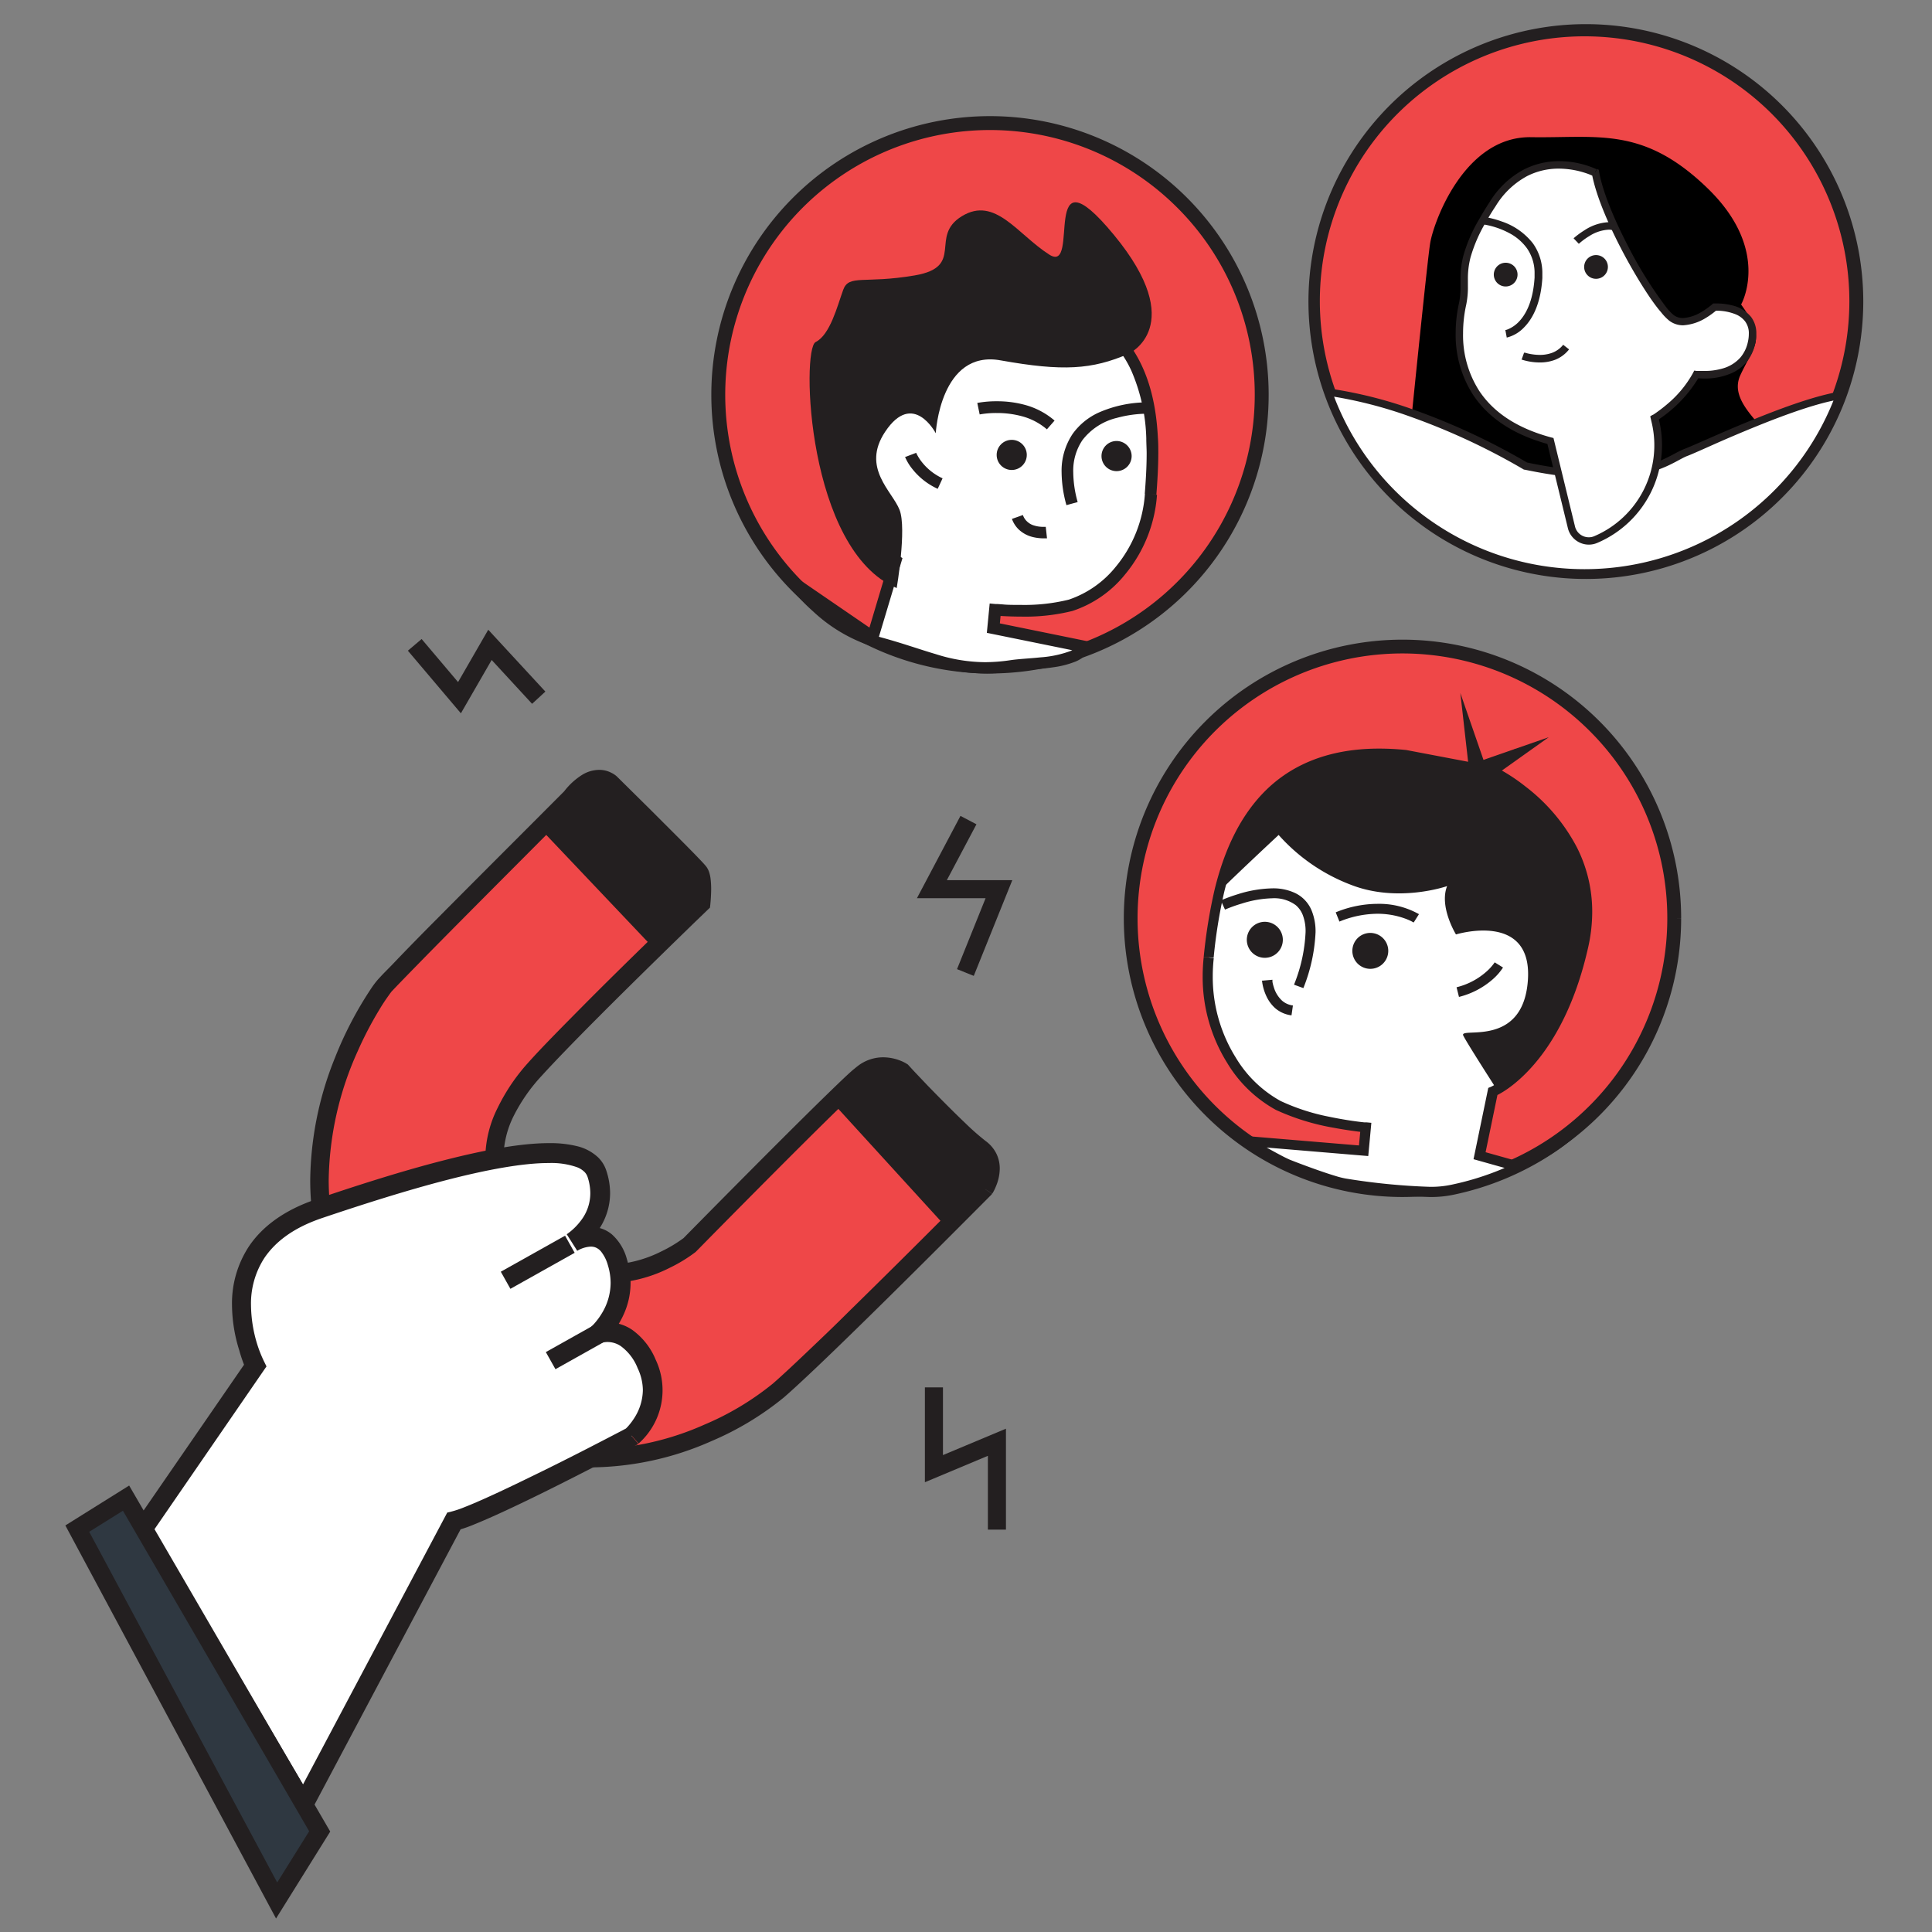 <svg id="Layer_1" data-name="Layer 1" xmlns="http://www.w3.org/2000/svg" viewBox="0 0 368 368"><rect x="0" y="0" width="368" height="368" fill="#808080" stroke="none"/><defs><style>.cls-1{fill:#ef4748;}.cls-2{fill:#231f20;}.cls-3{fill:#fff;}.cls-4{fill:#2f3841;}</style></defs><path class="cls-1" d="M240.33,75.2a51.76,51.76,0,1,1-51.76-51.76A51.76,51.76,0,0,1,240.33,75.2Z"/><path class="cls-2" d="M240.33,75.2H239a50.43,50.43,0,1,1-14.77-35.66A50.26,50.26,0,0,1,239,75.2h2.65a53.08,53.08,0,1,0-53.08,53.08A53.08,53.08,0,0,0,241.65,75.2Z"/><path class="cls-3" d="M219.18,94.14c-1,12.31-9.48,19.47-15.31,21.13s-14.4.84-14.4.84l-.33,3.49,17.45,3.55c-2,3.35-9.92,3-13.88,3.64-10.35,1.52-15-1.63-25.69-4.52-9.29-2.51-15.89-11.34-15.89-11.34l15.14,10.3,4.31-14.44s-.22-.15-.6-.47c-2-1.73-8.65-8.57-9.22-25-.66-19.47,19.48-24.8,19.48-24.8l-.38.11,2.37-.61.24,0,.76.48h11.16c20,1.75,24.5,15.14,25.09,26.91A82.39,82.39,0,0,1,219.18,94.14Z"/><path class="cls-2" d="M219.18,94.14l-1.1-.09A24.44,24.44,0,0,1,212.49,108a19.49,19.49,0,0,1-8.92,6.22,35.25,35.25,0,0,1-9.09,1c-1.41,0-2.64,0-3.51-.1l-1-.07-.27,0h-.09l-1.1-.1-.54,5.59,18.43,3.75.22-1.09-.94-.58a4,4,0,0,1-2,1.46,20.51,20.51,0,0,1-5.5,1.13c-2,.21-4.07.3-5.65.53a33.3,33.3,0,0,1-4.94.39,31.33,31.33,0,0,1-9.33-1.53c-3.11-.91-6.51-2.15-11-3.35a28,28,0,0,1-11-6.37,37.88,37.88,0,0,1-3.2-3.22c-.37-.42-.65-.76-.84-1s-.17-.2-.21-.26l-.05-.07,0,0-.88.67-.63.91L166.9,123l5-16.69-.69-.45-.15.23.15-.23h0l-.15.23.15-.23a4.33,4.33,0,0,1-.5-.39h0a20.7,20.7,0,0,1-4.88-6.63c-1.91-3.83-3.66-9.48-3.94-17.56,0-.3,0-.6,0-.9a21.46,21.46,0,0,1,2.9-11.06,25.63,25.63,0,0,1,9.86-9.21,30.53,30.53,0,0,1,4.22-2c.53-.2,1-.35,1.26-.44l.33-.1.08,0h0l-.28-1.07-.32-1.06-.38.11.59,2.14,2.21-.57h0l.08-1.1-.59.93.76.49.27.17h11.48V56.52l-.1,1.11a31.48,31.48,0,0,1,11.86,3.16,20.57,20.57,0,0,1,9.4,9.88,34.61,34.61,0,0,1,2.82,12.82c0,1,.07,1.93.07,2.88,0,2.77-.18,5.4-.36,7.68l1.1.09,1.11.08c.18-2.3.36-5,.37-7.85,0-1,0-2-.08-3-.3-6-1.59-12.52-5.48-17.82a22.57,22.57,0,0,0-7.93-6.73,33.52,33.52,0,0,0-12.69-3.41H183.55l-.48-.31-.24-.15-.52,0-.18,0-2.55.66.28,1.07.31,1.07.38-.11-.6-2.14a32.84,32.84,0,0,0-10.12,5.1,26,26,0,0,0-7,7.65,23.59,23.59,0,0,0-3.2,12.18c0,.33,0,.65,0,1,.28,8.36,2.11,14.34,4.16,18.46a22.94,22.94,0,0,0,5.44,7.34h0a8.47,8.47,0,0,0,.72.56l.6-.93-1.06-.32-3.88,13L146.29,106.3l4,5.29a37.23,37.23,0,0,0,4.61,4.89,30.18,30.18,0,0,0,11.89,6.86c4.35,1.17,7.69,2.39,10.9,3.34a33.3,33.3,0,0,0,10,1.61,34.91,34.91,0,0,0,5.27-.41c1.86-.27,4.86-.35,7.67-.78a17.47,17.47,0,0,0,4-1,6.09,6.09,0,0,0,3-2.34l.82-1.35-18-3.67.24-2.5-1.11-.1-.1,1.1s2.19.21,5.11.21a37.13,37.13,0,0,0,9.69-1.08,21.5,21.5,0,0,0,10-6.93,26.68,26.68,0,0,0,6.1-15.19Z"/><path class="cls-2" d="M172.38,87a9.35,9.35,0,0,0,1.36,2.28,13.09,13.09,0,0,0,4.87,3.83l.93-2a10.74,10.74,0,0,1-4-3.17,8.3,8.3,0,0,1-.82-1.26c-.09-.16-.15-.28-.18-.35l0-.09h0l-.35.13.35-.13h0l-.35.13.35-.13-2.07.79Z"/><path class="cls-2" d="M186.6,78.94h0a17.72,17.72,0,0,1,3.26-.27,18.2,18.2,0,0,1,4.74.6,12,12,0,0,1,4.81,2.51l1.46-1.67a14.35,14.35,0,0,0-5.69-3,20.19,20.19,0,0,0-5.32-.68,19.89,19.89,0,0,0-3.71.32l.45,2.17Z"/><path class="cls-2" d="M219.44,76.64s-.31,0-.8,0a23,23,0,0,0-9.31,1.92,12.46,12.46,0,0,0-5,4.06A12.62,12.62,0,0,0,202.21,90a23.83,23.83,0,0,0,.92,6.22l2.14-.59a21.5,21.5,0,0,1-.84-5.63,10.42,10.42,0,0,1,1.75-6.17,11.7,11.7,0,0,1,6.54-4.23,22.5,22.5,0,0,1,5.92-.8h.66l.14-2.21Z"/><path class="cls-2" d="M199.15,100.35l0,.23,0-.23h0l0,.23,0-.23h-.42a5.71,5.71,0,0,1-2.15-.39,3.4,3.4,0,0,1-1-.68,2.92,2.92,0,0,1-.74-1.18l-2.09.74a5.27,5.27,0,0,0,1.28,2,5.93,5.93,0,0,0,2.6,1.43,8.66,8.66,0,0,0,2.14.27c.38,0,.63,0,.66,0l-.24-2.2Z"/><path class="cls-2" d="M215.55,86.85A2.87,2.87,0,1,1,212.68,84,2.88,2.88,0,0,1,215.55,86.85Z"/><circle class="cls-2" cx="192.71" cy="86.65" r="2.87"/><path class="cls-2" d="M215,67.37s11.51-5.25-2.82-22.62-6.24,7.61-12.31,3.75-10.3-11.19-16.64-7.33.68,9.64-9,11.29-12.53-.27-13.63,2.77-2.48,8.54-5.24,9.92-1.65,39.69,15.44,46.86c0,0,1.93-11.3.55-14.88s-7.34-8-2.75-14.89c5.33-8,9.64.28,9.64.28s.84-16,12.41-13.87C202.4,70.75,208,70.42,215,67.37Z"/><circle class="cls-1" cx="267.14" cy="174.9" r="51.75"/><path class="cls-2" d="M318.9,174.9h-1.32a50.45,50.45,0,1,1-14.78-35.66,50.29,50.29,0,0,1,14.78,35.66h2.64A53.08,53.08,0,1,0,267.14,228a53.07,53.07,0,0,0,53.08-53.08Z"/><path class="cls-3" d="M230.23,182.37C228.65,197,237,207.3,243.46,210.55s16.68,4.18,16.68,4.18l-.41,4.46-22.24-1.86c-.82-.08,6.34,3.92,7.9,4.55,2.61,1,8.85,3.34,10.78,3.61,14.41,2,17.89,1.73,20.54,1.17,19.67-4.19,28.33-16.95,23.7-12.11-.41.43-10.52,7.92-11.1,7.79l-7.49-2.1L284.35,208a8.72,8.72,0,0,0,.81-.41c2.79-1.58,12-8.11,16.37-27.24C306.64,157.7,284.24,147,284.24,147l4.9-3.52L282,145.94l-2-5.62.68,6-13.07-2.49c-23.82-2.4-32.09,12.28-35.4,25.94A98.7,98.7,0,0,0,230.23,182.37Z"/><path class="cls-2" d="M230.23,182.37l-.95-.1a35.79,35.79,0,0,0-.2,3.68,30.89,30.89,0,0,0,4.64,16.46,24.71,24.71,0,0,0,9.31,9,44.19,44.19,0,0,0,11,3.4c3.41.64,6,.88,6,.88l.09-.94-.94-.09-.33,3.52-21.3-1.78-.08,1,.12-.94h-.14a1,1,0,0,0-.45.1,1,1,0,0,0-.54.87,1,1,0,0,0,.09.42,1.33,1.33,0,0,0,.2.29,3,3,0,0,0,.29.25c.35.26.89.6,1.58,1,1,.61,2.36,1.36,3.56,2,.6.32,1.17.62,1.66.86s.88.44,1.18.56c1.33.53,3.54,1.36,5.69,2.11,1.07.37,2.12.72,3,1a17.35,17.35,0,0,0,2.27.57A126,126,0,0,0,272.3,228a20.77,20.77,0,0,0,4.6-.44,54.63,54.63,0,0,0,18.86-7.85,40.22,40.22,0,0,0,4.89-3.78c.56-.52,1-1,1.28-1.28a5,5,0,0,0,.36-.45l.14-.22.08-.16a1.13,1.13,0,0,0,.06-.36.9.9,0,0,0-.27-.67,1,1,0,0,0-.36-.24,1.1,1.1,0,0,0-.33-.05,1,1,0,0,0-.32.05.83.83,0,0,0-.25.12,3.3,3.3,0,0,0-.55.44c-.21.19-.46.44-.77.76h0l.31.29-.29-.31,0,0,.31.29-.29-.31-.18.15c-.78.62-3.33,2.52-5.74,4.24-1.2.87-2.38,1.69-3.28,2.28-.45.3-.84.55-1.11.7a1.85,1.85,0,0,1-.3.16l0,0h0l.21.61v-.64a.41.41,0,0,0-.21,0l.21.61v.3l.25-.91-6.64-1.86,2.35-11.36-.92-.19.35.88s.37-.16.93-.47h0c3-1.67,12.46-8.48,16.82-27.85a30.8,30.8,0,0,0,.78-6.8,27.07,27.07,0,0,0-2.92-12.28,35.07,35.07,0,0,0-9.78-11.58,35.64,35.64,0,0,0-5.89-3.8l-.4.86.55.77L295,140.42l-12.43,4.32L278.16,132l1.48,13.1-11.84-2.25h-.05a50.12,50.12,0,0,0-5.08-.26c-10.22,0-17.37,3.49-22.24,8.64s-7.53,11.86-9.09,18.28a100.39,100.39,0,0,0-2.06,12.73l.95.1.94.1a96.78,96.78,0,0,1,2-12.48c1.51-6.25,4.07-12.64,8.62-17.42s11.07-8,20.87-8.06a46.68,46.68,0,0,1,4.89.26l.1-1-.18.93,14.33,2.73-.82-7.27-.94.11-.9.31,2.27,6.52,8-2.79-.31-.9-.55-.77-6.21,4.45,1.45.69,0,0a37.27,37.27,0,0,1,9.14,6.8c4.26,4.33,8.33,10.65,8.33,19.13a28.9,28.9,0,0,1-.74,6.38c-4.27,18.88-13.32,25.15-15.9,26.62h0c-.24.14-.42.23-.54.29l-.13.06h0l-.47.19-2.81,13.58,8.47,2.38h.13a1.06,1.06,0,0,0,.4-.07,2.86,2.86,0,0,0,.47-.22c.59-.32,1.49-.91,2.58-1.66,1.61-1.12,3.6-2.55,5.21-3.74.81-.6,1.53-1.14,2.06-1.55.27-.2.5-.37.66-.51l.22-.17.18-.16h0c.35-.37.61-.62.78-.77l.16-.13,0,0,0,0h0l0,0,0,0-.31-.49.23.53.08,0-.31-.49.23.53-.34-.79v.86a.86.86,0,0,0,.34-.07l-.34-.79v-.07l-.31.87a.77.77,0,0,0,.31.06v-.93l-.31.87.31-.87-.8.47a1,1,0,0,0,.49.4l.31-.87-.8.47.8-.47h-.93a.88.88,0,0,0,.13.47l.8-.47h-.06l-.82-.3a1,1,0,0,0-.05.3h.87l-.82-.3.6.22-.56-.3,0,.08.6.22-.56-.3.15.08-.14-.09h0l.15.08-.14-.09a6.39,6.39,0,0,1-.55.62,37.61,37.61,0,0,1-7.72,5.83,53.16,53.16,0,0,1-16,6.18,18.52,18.52,0,0,1-4.21.41,123.66,123.66,0,0,1-16-1.58,16.16,16.16,0,0,1-2-.51c-2.64-.79-6.63-2.28-8.57-3.05-.29-.12-1-.45-1.78-.87-1.2-.63-2.72-1.47-3.93-2.18-.6-.35-1.12-.67-1.48-.9l-.37-.27,0,0h0l-.35.38.41-.31-.06-.07-.35.38.41-.31-.65.49.74-.34-.09-.15-.65.49.74-.34-.82.38h.9a.9.9,0,0,0-.08-.38l-.82.38h0l.77.52a1,1,0,0,0,.16-.52h-.93l.77.52-.76-.52.26.88a.89.89,0,0,0,.5-.36l-.76-.52.26.88-.24-.81v.85a.67.67,0,0,0,.24,0l-.24-.81v0l-.09.85h.09v-.85l-.09.85.07-.65-.08.65h0l.07-.65-.08.65h0l23.19,1.94.59-6.33-.94-.09-.44,0c-1-.1-3.62-.43-6.67-1.07a39.76,39.76,0,0,1-9.24-3,22.84,22.84,0,0,1-8.55-8.29A29,29,0,0,1,231,186a32,32,0,0,1,.19-3.48Z"/><path class="cls-2" d="M232.26,169.76c4.56-4.46,11.29-10.72,11.29-10.72a35.13,35.13,0,0,0,13.76,9.49c9,3.53,18.33.25,18.33.25-1.56,3.95,1.69,9.21,1.69,9.21s14.59-4.5,13.7,8.67-13.19,8.81-12.31,10.59c.62,1.26,4.34,7.08,6.44,10.36,2.79-1.58,12-8.11,16.37-27.24C306.64,157.7,284.24,147,284.24,147l4.9-3.52L282,145.94l-2-5.62.68,6-13.07-2.49C243.84,141.42,235.57,156.1,232.26,169.76Z"/><path class="cls-2" d="M284.71,183.3l.05,0-.05,0h0l.05,0-.05,0a9.69,9.69,0,0,1-1.79,1.95,13.3,13.3,0,0,1-5.48,2.8l.46,1.84a15.38,15.38,0,0,0,6.39-3.32,10.87,10.87,0,0,0,2-2.28l-1.61-1Z"/><path class="cls-2" d="M270.34,174.16a15.48,15.48,0,0,0-8-2,21,21,0,0,0-7.92,1.62l.71,1.76a19.33,19.33,0,0,1,7.21-1.49,15.33,15.33,0,0,1,5.17.87,11,11,0,0,1,1.37.58l.34.19.07,0h0l.07-.11-.07.11h0l.07-.11-.07.11,1-1.58Z"/><path class="cls-2" d="M233.32,173.24l.05,0a29.09,29.09,0,0,1,3.19-1.14,20.86,20.86,0,0,1,5.77-1,6.91,6.91,0,0,1,4.47,1.3,4.66,4.66,0,0,1,1.35,1.9,8.63,8.63,0,0,1,.53,3.26,30.23,30.23,0,0,1-2.2,10l1.78.65a32.32,32.32,0,0,0,2.32-10.61,10.6,10.6,0,0,0-.68-4,6.38,6.38,0,0,0-3.17-3.48,9.74,9.74,0,0,0-4.4-.91,23.24,23.24,0,0,0-6.66,1.15,30.82,30.82,0,0,0-3.13,1.15l.78,1.72Z"/><path class="cls-2" d="M240.38,186.78a9.46,9.46,0,0,0,.85,3,7,7,0,0,0,1.66,2.25A5.83,5.83,0,0,0,246,193.4l.27-1.88a3.89,3.89,0,0,1-2.08-.93,5.69,5.69,0,0,1-1.55-2.52,7.85,7.85,0,0,1-.27-1.06c0-.13,0-.23,0-.3v-.09l-.15,0,.15,0h0l-.15,0,.15,0-1.88.17Z"/><path class="cls-2" d="M237.55,178.37a3.43,3.43,0,1,0,4-2.73A3.43,3.43,0,0,0,237.55,178.37Z"/><path class="cls-2" d="M257.65,180.49a3.42,3.42,0,1,0,4-2.73A3.41,3.41,0,0,0,257.65,180.49Z"/><path class="cls-1" d="M353.59,57.35A51.76,51.76,0,1,1,301.83,5.6,51.71,51.71,0,0,1,353.59,57.35Z"/><path class="cls-2" d="M353.59,57.35h-1.33a50.43,50.43,0,1,1-14.77-35.66,50.51,50.51,0,0,1,14.77,35.66h2.65a52.84,52.84,0,1,0-3.3,18.47,53.07,53.07,0,0,0,3.3-18.47Z"/><path d="M340.88,88.9a12.66,12.66,0,0,0,.76,1.52,51.73,51.73,0,0,1-73,6.61l-1.12-4.12s.62-6.29,1.43-14.26c1.3-12.81,3.07-30,3.47-32.37.64-3.9,6.46-20.35,19.22-20.15S313,24,325.25,35.86,331.64,58,331.64,58c4.85,6.76,2.59,7.58-.13,13.43-1.47,3.16.55,6,3.16,9C336.9,83,339.56,85.74,340.88,88.9Z"/><path class="cls-3" d="M350.37,75.36a51.79,51.79,0,0,1-97.33-.7,82.06,82.06,0,0,1,15.88,4,127.6,127.6,0,0,1,21.64,10.13q3.35.7,6.19,1.09c9.39,1.31,15,.33,18.63-1,2.82-1,4.47-2.21,5.83-2.72,1.68-.63,7.23-3.22,13.46-5.74C340.09,78.24,346,76.1,350.37,75.36Z"/><path class="cls-2" d="M350.37,75.36l-.68-.25a51.06,51.06,0,0,1-96-.7l-.68.25-.1.71a82.34,82.34,0,0,1,15.74,4A126.49,126.49,0,0,1,290.19,89.4l.1.06.12,0q3.36.7,6.24,1.09a59.18,59.18,0,0,0,8.32.63,30.91,30.91,0,0,0,10.65-1.64c2.9-1,4.64-2.29,5.85-2.72.88-.34,2.67-1.14,5-2.18s5.31-2.31,8.42-3.57c5.4-2.18,11.32-4.31,15.55-5l-.12-.71-.68-.25.68.25-.13-.72c-4.45.77-10.4,2.92-15.84,5.12-3.13,1.26-6.08,2.54-8.46,3.58s-4.19,1.85-5,2.15c-1.52.58-3.09,1.74-5.82,2.72A29.65,29.65,0,0,1,305,89.76a59.42,59.42,0,0,1-8.12-.61c-1.89-.26-3.93-.61-6.14-1.08l-.15.71.36-.63A127.45,127.45,0,0,0,269.16,78a82.86,82.86,0,0,0-16-4L252,73.77l.4,1.13a52.5,52.5,0,0,0,98.68.71l.44-1.18-1.24.21Z"/><path class="cls-3" d="M303.8,32.87s-11.83-5.9-19.49,6C283.58,40,282.94,41,282.4,42c-5.19,9.1-2.75,11-3.84,15.94-1.2,5.42-2.51,20.89,16.75,26l4,16.44a3.41,3.41,0,0,0,4.66,2.33A19.56,19.56,0,0,0,315.29,80.2l-.15-.61a24.2,24.2,0,0,0,8-8.3s8.9,1.31,10.51-6-7-6.81-7-6.81-5.16,4.55-8.34,2.09S305.34,41.75,303.8,32.87Z"/><path class="cls-2" d="M303.8,32.87l.32-.63A17.35,17.35,0,0,0,297,30.7a14.68,14.68,0,0,0-6.68,1.56,17,17,0,0,0-6.57,6.21c-.74,1.14-1.39,2.2-1.94,3.18a29.43,29.43,0,0,0-3.06,7,16.88,16.88,0,0,0-.55,4.61c0,.42,0,.82,0,1.22a14.67,14.67,0,0,1-.31,3.32,26.32,26.32,0,0,0-.62,5.68,21.08,21.08,0,0,0,3.35,11.78c2.62,3.93,7.14,7.45,14.53,9.41l.18-.69-.69.17,4,16.44a4.12,4.12,0,0,0,4,3.15,4.06,4.06,0,0,0,1.62-.34A20.24,20.24,0,0,0,316,80l-.15-.61-.69.16.37.61a25,25,0,0,0,8.23-8.58l-.63-.33L323,72a13.27,13.27,0,0,0,1.67.1A12.47,12.47,0,0,0,330,71a7.87,7.87,0,0,0,2.64-2,8.2,8.2,0,0,0,1.68-3.52,8.53,8.53,0,0,0,.22-1.86,5.17,5.17,0,0,0-1-3.25,6.52,6.52,0,0,0-3.59-2.2,12.06,12.06,0,0,0-3-.37h-.63l-.18.16,0,0a14.52,14.52,0,0,1-2,1.43,7.73,7.73,0,0,1-3.57,1.19,2.86,2.86,0,0,1-1.79-.58,9.52,9.52,0,0,1-1.36-1.42,78,78,0,0,1-7.41-11.89c-2.55-4.92-4.77-10.22-5.42-14l-.06-.35-.32-.16-.32.63-.7.13c.81,4.59,3.65,10.92,6.69,16.48,1.52,2.77,3.09,5.34,4.49,7.39.7,1,1.36,1.91,2,2.63a10.17,10.17,0,0,0,1.59,1.65,4.32,4.32,0,0,0,2.66.87A9.32,9.32,0,0,0,325,60.51,15,15,0,0,0,327.06,59l-.47-.53.05.71h.29a9.8,9.8,0,0,1,3.7.7,4.33,4.33,0,0,1,1.75,1.31,3.76,3.76,0,0,1,.73,2.39,7,7,0,0,1-.18,1.55,6.75,6.75,0,0,1-1.38,2.91,7,7,0,0,1-3.41,2.14,12.24,12.24,0,0,1-3.47.48c-.45,0-.82,0-1.07,0l-.3,0h-.09l-.5-.07-.23.45a20.86,20.86,0,0,1-4.82,5.86c-.81.7-1.54,1.24-2.06,1.61-.26.19-.47.33-.61.42l-.17.1-.05,0-.44.27.26,1.12a18.82,18.82,0,0,1-10.9,21.7,2.52,2.52,0,0,1-1.06.22,2.7,2.7,0,0,1-2.63-2.06l-4.1-16.85-.4-.1c-7.13-1.91-11.29-5.2-13.71-8.83a19.58,19.58,0,0,1-3.11-11,25,25,0,0,1,.58-5.37,16.29,16.29,0,0,0,.34-3.63c0-.41,0-.81,0-1.22a16.16,16.16,0,0,1,.5-4.25A28.42,28.42,0,0,1,283,42.35c.55-1,1.17-2,1.9-3.11a15.71,15.71,0,0,1,6-5.71,13.17,13.17,0,0,1,6-1.41,16.5,16.5,0,0,1,4.67.7c.59.18,1.06.35,1.37.48l.36.16.09,0h0l.31-.64-.7.13Z"/><path class="cls-2" d="M287,64.3a6.76,6.76,0,0,0,3.25-1.89c1.6-1.59,3.22-4.45,3.53-9.44,0-.28,0-.54,0-.8a9.71,9.71,0,0,0-1.8-5.82A12.61,12.61,0,0,0,286,42.17a17,17,0,0,0-3.54-.88l-.15,1.42h0a15.75,15.75,0,0,1,5.28,1.75,9.74,9.74,0,0,1,3.27,2.85,8.22,8.22,0,0,1,1.44,4.86c0,.23,0,.47,0,.71-.3,4.73-1.78,7.19-3.11,8.52a6.2,6.2,0,0,1-1.78,1.24,3.8,3.8,0,0,1-.55.21l-.13,0h0l.07.42-.07-.42h0l.07.42-.07-.42L287,64.3Z"/><path class="cls-2" d="M300.75,46.42l0,0a13.15,13.15,0,0,1,2-1.47,7.53,7.53,0,0,1,3.65-1.2,3.3,3.3,0,0,1,.77.08l.3-1.4a5.63,5.63,0,0,0-1.07-.11,9.17,9.17,0,0,0-4.61,1.55,15.54,15.54,0,0,0-2.06,1.52l1,1.05Z"/><path class="cls-2" d="M289.77,68.47a11.31,11.31,0,0,0,3.51.57,8.15,8.15,0,0,0,2.88-.49,6.31,6.31,0,0,0,2.71-2l-1.12-.88a4.91,4.91,0,0,1-2.1,1.53,6.75,6.75,0,0,1-2.37.4,10.44,10.44,0,0,1-2.16-.25c-.28-.06-.5-.13-.65-.17l-.17,0,0,0h0l-.48,1.34Z"/><path class="cls-2" d="M289,52.8a2.26,2.26,0,1,1-1.72-2.7A2.25,2.25,0,0,1,289,52.8Z"/><path class="cls-2" d="M306.21,51.34a2.26,2.26,0,1,1-1.72-2.7A2.25,2.25,0,0,1,306.21,51.34Z"/><path class="cls-1" d="M187.6,226.48s-3,3-7.3,7.33c-9.66,9.65-26.14,26-32,31.08-8.52,7.35-43.35,27.48-73.16-5s-3.87-69.68-1.93-72c1.42-1.71,19.9-20.27,29.66-30.05l6-5.95c4.51-5.67,7.48-2.71,7.48-2.71s16,15.74,16.9,17,.39,5.94.39,5.94-3.81,3.67-8.91,8.66c-7.48,7.31-17.73,17.47-22.74,23-8.44,9.29-12.39,21,.68,33.38s28.73,0,28.73,0,17.5-17.81,27.17-27.22c2.86-2.79,5-4.84,5.86-5.47a6.7,6.7,0,0,1,7.4-.34s11,11.7,15,14.62S187.6,226.48,187.6,226.48Z"/><path class="cls-2" d="M187.6,226.48l-1.22-1.21s-.74.75-2,2l-5.28,5.29c-4.82,4.83-11.35,11.32-17.41,17.25-3,3-5.93,5.77-8.44,8.16s-4.64,4.36-6.06,5.59a53.61,53.61,0,0,1-13,7.79,53.91,53.91,0,0,1-21.46,4.71,44.26,44.26,0,0,1-17.93-3.75A55.16,55.16,0,0,1,76.4,258.69C66,247.28,62.62,235.47,62.61,224.76a61.5,61.5,0,0,1,5.54-24.57,68.32,68.32,0,0,1,4.07-7.81c.59-1,1.1-1.76,1.51-2.34s.7-1,.79-1.08h0c0-.06.19-.22.39-.44.79-.84,2.45-2.55,4.61-4.76C86,177.12,97.22,165.9,104.08,159l4.3-4.31c1.05-1,1.64-1.64,1.64-1.64l.08-.07.05-.08a9.71,9.71,0,0,1,2.54-2.37,3,3,0,0,1,1.47-.47,1.6,1.6,0,0,1,.77.19l.17.11h0l.58-.65-.62.62,0,0,.58-.65-.62.62h0l2.51,2.47c2.27,2.25,5.69,5.64,8.63,8.59,1.47,1.47,2.82,2.84,3.83,3.89.51.52.94,1,1.25,1.3l.36.41.1.12,0,0,.27-.2-.28.19h0l.27-.2-.28.19.28-.19-.29.16v0l.28-.19-.29.16h0a3.46,3.46,0,0,1,.17.79,12.68,12.68,0,0,1,.07,1.43c0,.66,0,1.31-.07,1.79,0,.24,0,.44-.05.57v.2l1.71.19-1.19-1.24s-3.82,3.68-8.92,8.67c-3.75,3.66-8.18,8-12.32,12.18s-8,8.08-10.5,10.89A36.62,36.62,0,0,0,94.8,211a21.65,21.65,0,0,0-2.36,9.57,20,20,0,0,0,2.13,8.87,32,32,0,0,0,6.86,9,21.93,21.93,0,0,0,7.23,4.66,20.1,20.1,0,0,0,7.21,1.32,27,27,0,0,0,11.69-2.93,28.69,28.69,0,0,0,4.85-2.95l.08-.06.08-.08.77-.78c3.47-3.53,17.93-18.2,26.36-26.41,1.43-1.39,2.69-2.59,3.68-3.52.49-.46.92-.86,1.27-1.17s.62-.54.76-.64a4.47,4.47,0,0,1,2.78-1,5.64,5.64,0,0,1,1.95.37c.24.1.44.19.57.26l.13.07h0l.34-.56-.35.56h0l.34-.56-.35.56.92-1.45-1.25,1.17s2.76,2.94,6,6.25c1.63,1.65,3.39,3.4,5,4.93a47.82,47.82,0,0,0,4.17,3.65,3.24,3.24,0,0,1,1.05,1.22,3.09,3.09,0,0,1,.26,1.28,5.45,5.45,0,0,1-.45,2.06,4.77,4.77,0,0,1-.32.67l-.09.17,0,0h0l.8.5-.8-.51h0l.8.5-.8-.51,1.45.93-1.22-1.21,1.22,1.21,1.44.93a8.63,8.63,0,0,0,.72-1.44,8.88,8.88,0,0,0,.71-3.35,6.45,6.45,0,0,0-.59-2.73,6.62,6.62,0,0,0-2.12-2.53,47,47,0,0,1-3.85-3.39c-2.35-2.23-5.08-5-7.21-7.19L174.06,204l-1-1.09-.15-.16-.18-.11a7.2,7.2,0,0,0-1.33-.65,9.06,9.06,0,0,0-3.17-.6,7.93,7.93,0,0,0-4.86,1.67c-.27.21-.58.47-1,.81-1.14,1-2.9,2.7-5.06,4.8-9.69,9.44-27.19,27.24-27.19,27.24l1.22,1.21-1.06-1.35.15.19-.15-.19h0l.15.19-.15-.19a26.5,26.5,0,0,1-4.36,2.62,23.47,23.47,0,0,1-10,2.51,16.43,16.43,0,0,1-6-1.09,18.5,18.5,0,0,1-6.11-3.94,28.6,28.6,0,0,1-6.13-8,16.48,16.48,0,0,1-1.78-7.36,18.16,18.16,0,0,1,2-8.06,32.85,32.85,0,0,1,5.31-7.57c2.47-2.72,6.28-6.64,10.39-10.77s8.55-8.5,12.28-12.15c2.55-2.5,4.78-4.66,6.36-6.2l1.87-1.8.67-.65.45-.43.07-.62s.15-1.4.16-2.94a16.36,16.36,0,0,0-.13-2.08,7.91,7.91,0,0,0-.22-1,4,4,0,0,0-.5-1.06,3.42,3.42,0,0,0-.22-.28c-.28-.34-.71-.8-1.3-1.41-2.05-2.15-5.94-6-9.32-9.39l-6.26-6.19h0a4.31,4.31,0,0,0-1-.68,5,5,0,0,0-2.38-.59,6.29,6.29,0,0,0-3.21.93,13,13,0,0,0-3.49,3.2l1.35,1.07-1.22-1.21-5.94,5.95c-4.88,4.89-12,12-18,18.05-3,3-5.76,5.83-7.85,8-1,1.07-1.93,2-2.59,2.67-.34.35-.62.65-.84.89s-.39.42-.52.58h0a16.1,16.1,0,0,0-1,1.33,69.94,69.94,0,0,0-7,13.34,63.74,63.74,0,0,0-4.73,23.33c0,11.43,3.67,24.25,14.69,36.26a58.87,58.87,0,0,0,19.58,14.47,47.61,47.61,0,0,0,19.31,4,57.54,57.54,0,0,0,22.84-5,56.82,56.82,0,0,0,13.82-8.34c1.51-1.31,3.65-3.29,6.19-5.7,7.59-7.21,18.67-18.22,25.91-25.47,4.34-4.34,7.31-7.33,7.31-7.33l.13-.13.09-.15Z"/><polygon class="cls-2" points="77.69 123.94 87.79 135.87 93.65 125.71 101.35 134.06 103.88 131.73 93 119.95 87.25 129.92 80.31 121.72 77.69 123.94 77.69 123.94"/><polygon class="cls-2" points="182.95 155.4 174.65 171.09 187.73 171.09 182.29 184.6 185.48 185.88 192.82 167.65 180.35 167.65 185.99 157.01 182.95 155.41 182.95 155.4"/><polygon class="cls-2" points="176.17 264.26 176.17 282.33 188.17 277.3 188.17 291.36 191.61 291.36 191.61 272.13 179.61 277.16 179.61 264.26 176.17 264.26 176.17 264.26"/><path class="cls-2" d="M187.6,226.48s-3,3-7.3,7.33l-21.79-23.88c2.86-2.79,5-4.84,5.86-5.47a6.7,6.7,0,0,1,7.4-.34s11,11.7,15,14.62S187.6,226.48,187.6,226.48Z"/><path class="cls-3" d="M120.38,273.61s-28,14.71-33.94,16.12l-28.63,54L27,291.48,48.6,260.12s-11-22,12.16-29.87,50.07-15.46,53-6.64c2.45,7.47-3,11.89-4.67,13.07,1.58-.92,6.44-3.08,8.55,3.78,2.48,8-3.33,13.35-3.64,13.63.24-.1,5.66-2.09,9.23,5.77C126.84,267.9,120.38,273.61,120.38,273.61Z"/><path class="cls-2" d="M120.38,273.61l-.87-1.66-1.21.64c-2.71,1.41-9.57,5-16.4,8.32-3.41,1.67-6.81,3.3-9.66,4.57-1.43.64-2.72,1.19-3.8,1.61a19,19,0,0,1-2.43.82l-.82.2L57.72,339.89,29.24,291.55l21.52-31.28-.49-1-.67.33.67-.33h0l-.67.33.67-.33A23.71,23.71,0,0,1,49,256.07a26,26,0,0,1-1.19-7.45,15.92,15.92,0,0,1,2.61-9.1c2-2.89,5.25-5.58,10.9-7.5,7.88-2.66,16.18-5.3,23.78-7.26s14.49-3.24,19.43-3.23a14.81,14.81,0,0,1,5.36.79,4.07,4.07,0,0,1,1.36.83,2.44,2.44,0,0,1,.66,1,10,10,0,0,1,.53,3.14,8.53,8.53,0,0,1-1.76,5.16,11.88,11.88,0,0,1-2.73,2.65l2,3.15a5.53,5.53,0,0,1,2.57-.8,2.64,2.64,0,0,1,.81.12,2.61,2.61,0,0,1,1.18.85,7.24,7.24,0,0,1,1.27,2.55,11.65,11.65,0,0,1,.53,3.39,11.23,11.23,0,0,1-1.76,5.94,12.9,12.9,0,0,1-1.26,1.71,8.22,8.22,0,0,1-.63.65l-7.43,6.76,9.37-3.63v0h0v0a3.72,3.72,0,0,1,1.14-.17,4.51,4.51,0,0,1,2.53.8,9.49,9.49,0,0,1,3.18,4.17,10,10,0,0,1,1,4.16,10.14,10.14,0,0,1-1.67,5.41,12.39,12.39,0,0,1-1.16,1.53c-.16.18-.29.3-.37.38l-.09.09h0l.43.48-.43-.48h0l.43.48-.43-.48,1.24,1.4-.87-1.66.87,1.66,1.24,1.4a13.58,13.58,0,0,0,3.27-15.93,13.2,13.2,0,0,0-4.51-5.74,8.34,8.34,0,0,0-4.6-1.42,7.12,7.12,0,0,0-2.5.42l.68,1.75,1.26,1.38c.09-.09.45-.42.91-.95a15.85,15.85,0,0,0,2.49-3.77,14.58,14.58,0,0,0,1.47-6.35,15.15,15.15,0,0,0-.7-4.5,9.64,9.64,0,0,0-2.86-4.73,6.13,6.13,0,0,0-2-1.11,6.44,6.44,0,0,0-2-.31,9.21,9.21,0,0,0-4.45,1.31l.94,1.62,1.06,1.54a15.43,15.43,0,0,0,3.62-3.51,12.38,12.38,0,0,0,2.49-7.38,13.69,13.69,0,0,0-.72-4.3,6.21,6.21,0,0,0-1.61-2.57,8.89,8.89,0,0,0-4-2.1,21.45,21.45,0,0,0-5.27-.57c-5.54,0-12.62,1.36-20.37,3.35s-16.11,4.66-24,7.34c-6.24,2.1-10.34,5.3-12.8,8.94a19.74,19.74,0,0,0-3.25,11.2,29.51,29.51,0,0,0,1.39,8.66A28,28,0,0,0,46.92,261l1.68-.83-1.54-1.06L24.81,291.4l33.08,56.14L88.1,290.61l-1.66-.88.43,1.82a26.25,26.25,0,0,0,3.44-1.18c4.8-1.93,12.49-5.69,19-9s11.9-6.11,11.9-6.12l.2-.1.17-.15Z"/><polyline class="cls-2" points="107.63 235.37 95.39 242.23 97.22 245.49 109.46 238.63"/><polyline class="cls-2" points="113.03 252.46 103.97 257.54 105.8 260.8 114.86 255.72"/><polygon class="cls-4" points="24.01 285.36 60.89 348.84 52.69 362 14.72 291.17 24.01 285.36"/><polygon class="cls-2" points="24.01 285.36 22.52 286.22 58.89 348.81 52.8 358.57 16.99 291.77 24.92 286.82 24.01 285.36 22.52 286.22 24.01 285.36 23.1 283.9 12.45 290.56 52.58 365.43 62.9 348.87 24.6 282.96 23.1 283.9 24.01 285.36"/><path class="cls-2" d="M133.58,172.12s-3.81,3.67-8.91,8.66l-21.81-23,6-5.95c4.51-5.67,7.48-2.71,7.48-2.71s16,15.74,16.9,17S133.58,172.12,133.58,172.12Z"/></svg>